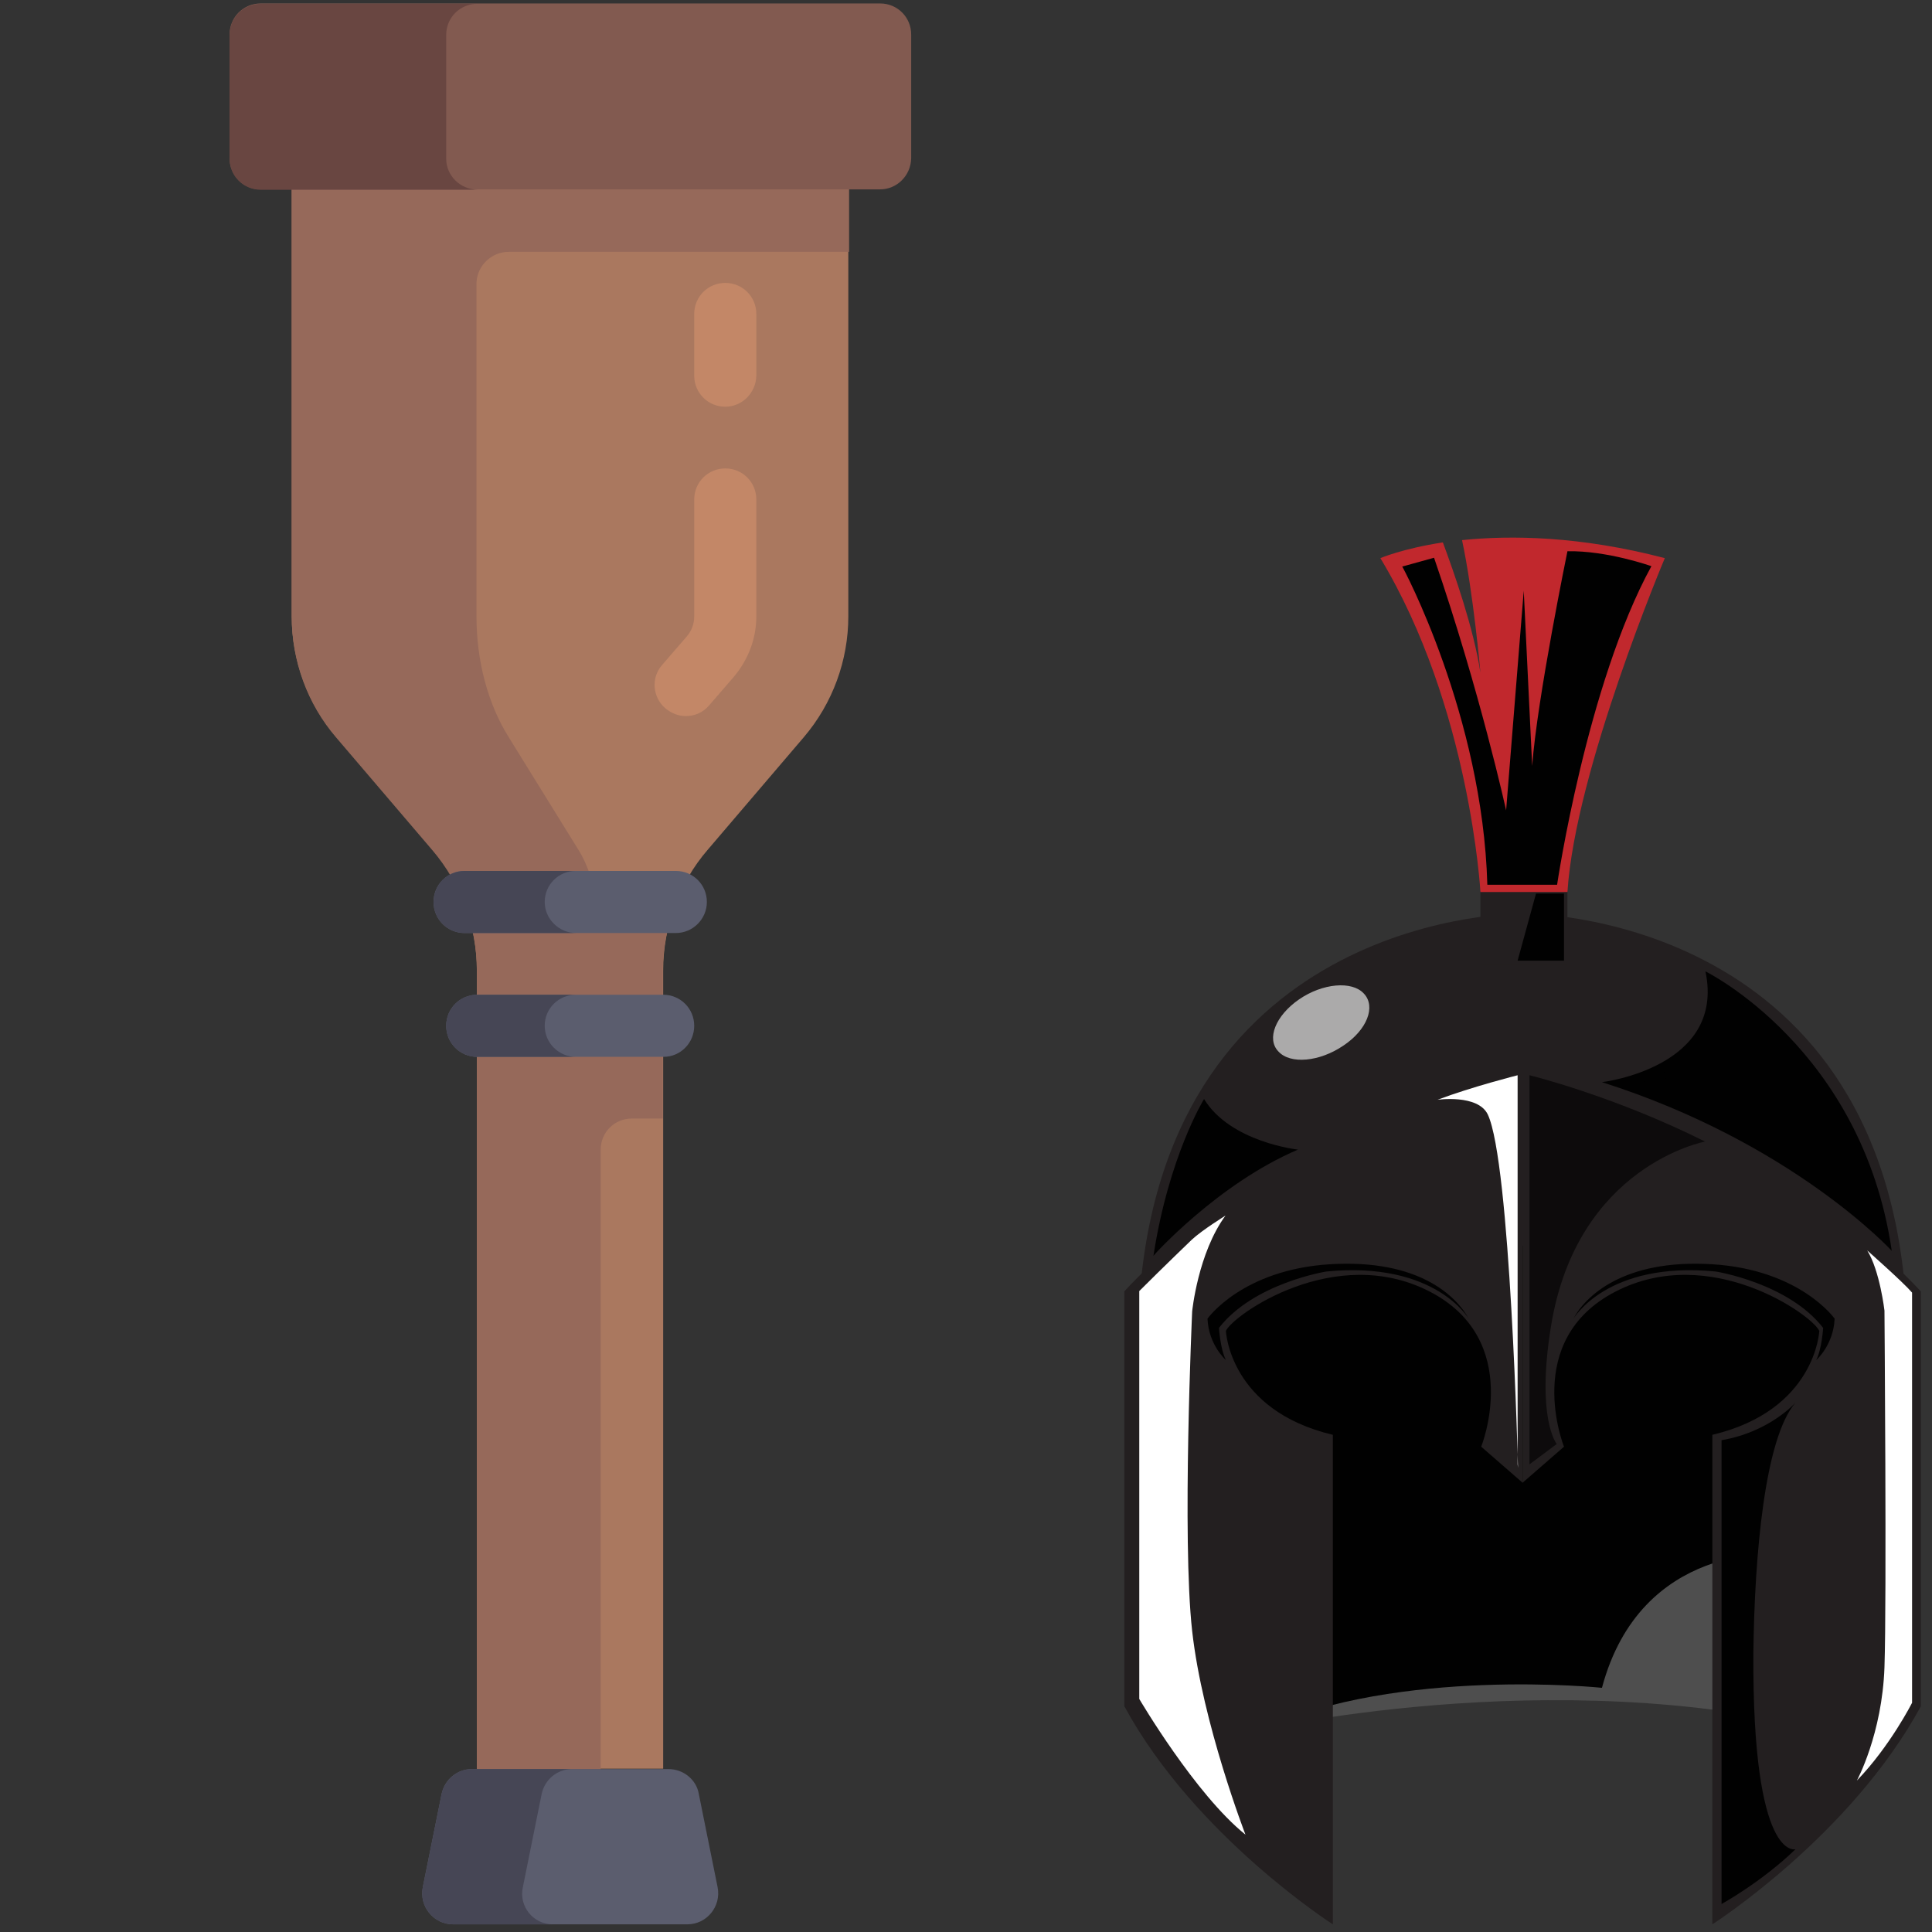 <?xml version="1.0" encoding="utf-8"?>
<!-- Generator: Adobe Illustrator 19.0.0, SVG Export Plug-In . SVG Version: 6.00 Build 0)  -->
<svg version="1.1" id="Layer_1" xmlns="http://www.w3.org/2000/svg" xmlns:xlink="http://www.w3.org/1999/xlink" x="0px" y="0px"
	 viewBox="-53 55 504 504" style="enable-background:new -53 55 504 504;" xml:space="preserve">
<rect x="-53" y="55" width="504" height="504" fill="#333333" stroke="none"/>
<style type="text/css">
	.st0{fill:#4E4E4E;}
	.st1{fill:#010101;}
	.st2{fill:#231F20;}
	.st3{fill:#C1282D;}
	.st4{opacity:0.64;fill:#010101;enable-background:new    ;}
	.st5{fill:#FFFFFF;}
	.st6{opacity:0.62;fill:#FFFFFF;enable-background:new    ;}
	.st7{fill:#AA785F;}
	.st8{fill:#96695A;}
	.st9{fill:#C38767;}
	.st10{fill:#5B5D6E;}
	.st11{fill:#825A50;}
	.st12{fill:#694641;}
	.st13{fill:#464655;}
</style>
<g id="XMLID_23_">
	<path id="XMLID_21_" class="st0" d="M273.5,506.7c0,0,78.1-18.4,150.8,0c0,0-16.4-44.7-13.1-46.3c3.3-1.7,24.8-49.8,23.4-50.6
		c-1.4-0.8-20.4-41.2-22.1-42.2c-1.7-1-81.5,25.3-83,25.3c-1.6,0-34.5-25.3-39.7-25.3c-18.2-0.1-59.5,47.5-23.2,66.7l14.8,31
		L273.5,506.7z"/>
	<path id="XMLID_20_" class="st1" d="M411.2,460.4c0,0-36.1-3.3-46.3,34.9c0,0-52.9-5.5-88.8,10.8l-19-36c0,0-5.8-47-4.9-49.3
		c0.8-2.2,1.9-30.4,7.9-34.6c6-4.1,39.6-17.1,52.7-20.3c13.1-3.3,72.9,0.2,83.3,1.6c10.4,1.4,30.7,10.6,29.5,13.7
		c-1.3,3.1,14.8,28.5,14.8,28.5L411.2,460.4z"/>
	<path id="XMLID_19_" class="st2" d="M344.2,293.3L344.2,293.3c0,0-93-1-100,101c0,0,38.6-19.1,41-20.6c2.4-1.5,36.5-10,36.5-10
		l22.5,16.3l0,0l22.5-16.3c0,0,34.2,8.6,36.5,10c2.4,1.5,41,20.6,41,20.6C437.3,292.3,344.3,293.3,344.2,293.3z"/>
	<path id="XMLID_18_" class="st2" d="M344.2,333.2v108.6l-10.8-9.4c0,0,11.2-27.8-13.5-40.5s-51.3,6.2-53.1,10.3
		c0,0,0.9,20.7,27.9,27.1V557c0,0-36-23-54.4-56.9V391.9C240.3,391.9,278.1,348.7,344.2,333.2z"/>
	<path id="XMLID_17_" class="st2" d="M344.2,333.2v108.6l10.8-9.4c0,0-11.2-27.8,13.5-40.5s51.3,6.2,53.1,10.3
		c0,0-0.9,20.7-27.9,27.1V557c0,0,36-23,54.4-56.9V391.9C448,391.9,410.3,348.7,344.2,333.2z"/>
	<g id="XMLID_38_">
		<rect id="XMLID_16_" x="333.2" y="287.6" class="st2" width="22.7" height="19"/>
		<path id="XMLID_15_" class="st3" d="M328.4,195.9c3,14,4.8,34.6,4.8,34.6c-1.8-11.7-6.8-25.9-9.8-34c-10.5,1.6-16.3,4.1-16.3,4.1
			c23.4,38.8,26.1,87.1,26.1,87.1h22.7c2-31.7,25.4-87.1,25.4-87.1C359.1,194.8,341.1,194.6,328.4,195.9z"/>
	</g>
	<path id="XMLID_14_" class="st4" d="M346,437V335.5c0,0,21.8,5.3,45.8,17.3c0,0-33.4,6.2-40.2,48.2c-3.9,24.1,1.5,30.7,1.5,30.7
		L346,437z"/>
	<path id="XMLID_13_" class="st5" d="M342.9,437V335.5c0,0-11.9,3-20.9,6.4c0,0,10.5-1.5,13.1,3.8c5.9,12.3,7.9,92.2,7.9,92.2"/>
	<path id="XMLID_12_" class="st1" d="M415.4,420.9c0,0-6.8,7.7-19.3,9.8v121c0,0,10.4-5.7,19.3-14.3c0,0-11.3,3.5-11-51.1
		C404.7,460.4,407.4,430.1,415.4,420.9z"/>
	<path id="XMLID_11_" class="st5" d="M434.1,381.2c0,0,9.4,8.3,11.7,11v107c0,0-5.7,11.3-14.4,20.3c0,0,6.6-12.1,7.2-29.6s0-93,0-93
		S437.4,386.5,434.1,381.2z"/>
	<path id="XMLID_10_" class="st1" d="M364.9,337.3c0,0,32.3-3.8,27-28.9c0,0,40.9,20.1,48.6,72.9
		C440.4,381.2,414.6,353.1,364.9,337.3z"/>
	<path id="XMLID_9_" class="st1" d="M371.9,337.4c0,0,28.7-4.3,22.6-25.6c0,0,13.2,8.4,18,15c0,0-7.6-4.4-10.8-4.9
		C401.8,321.8,398.7,336.5,371.9,337.4z"/>
	<path id="XMLID_8_" class="st6" d="M297.4,327.8c-6.2,4.2-13.8,4.9-16.9,1.5c-3.2-3.3-0.7-9.4,5.4-13.6s13.8-4.9,16.9-1.5
		C306,317.6,303.6,323.7,297.4,327.8z"/>
	<path id="XMLID_7_" class="st1" d="M285.6,354.9c0,0-17.6-1.9-24.5-13.2c0,0-9.2,14.9-13.2,40.9
		C247.8,382.6,264.7,363.8,285.6,354.9z"/>
	<path id="XMLID_6_" class="st1" d="M261.3,344.9c0,0,4.4,7.1,18.8,10.5c0,0-8.4,3.4-12,6.7c0,0,0.9-3,0.9-5.5
		c0.1-5.4-8.1-7.6-11-4.7C257.9,352,260.1,346.1,261.3,344.9z"/>
	<path id="XMLID_5_" class="st1" d="M357.4,399.1c0,0,8.7-15.2,37.2-12.4c0,0,18.9,3,28,14.7c0,0-0.3,5.4-1.8,8.4
		c0,0,4.5-3.9,4.8-10.8c0,0-9-12.8-32-14.2C370.5,383.4,360.5,393.2,357.4,399.1z"/>
	<path id="XMLID_4_" class="st1" d="M330.2,399.1c0,0-8.7-15.2-37.2-12.4c0,0-18.9,3-28,14.7c0,0,0.3,5.4,1.8,8.4
		c0,0-4.5-3.9-4.8-10.8c0,0,9-12.8,32-14.2C317.2,383.4,327,393.2,330.2,399.1z"/>
	<path id="XMLID_3_" class="st5" d="M257.9,378.4c0,0-7.6,7.3-13.7,13.4v106.4c0,0,14.6,24.9,27.7,35.4c0,0-11.2-29-13.9-53.1
		c-2.7-24.1,0-83.4,0-83.4s1.5-15.2,8.7-25C266.6,372.2,260.7,375.8,257.9,378.4z"/>
	<polygon id="XMLID_2_" class="st1" points="342.9,305.6 347.7,288.1 355,288.1 355,305.6 	"/>
	<path id="XMLID_1_" class="st1" d="M335,285.8h18.2c0,0,7.7-52.2,24.6-83.1c0,0-11.5-4.1-21.9-3.9c0,0-7.9,38.4-9.2,56l-2.2-45.7
		l-4.6,57.3c0,0-6.8-31-18.8-65.9l-8.3,2.3C312.9,202.8,333.8,241.8,335,285.8z"/>
</g>
<path class="st7" d="M23.1,104.4v111.3c0,11.5,4.1,22.8,11.6,31.5l25.1,29.4c7.5,8.8,11.6,20,11.6,31.5v208.3H120V308.2
	c0-11.5,4.1-22.8,11.6-31.5l25.1-29.4c7.5-8.8,11.6-20,11.6-31.5V104.4"/>
<path class="st8" d="M79.7,120.7h88.8V96.4H23.1v119.5c0,11.5,4.1,22.8,11.6,31.5l25.1,29.4c7.5,8.8,11.6,20,11.6,31.5v208.3h32.3
	V354.9c0-4.5,3.6-8.1,8.1-8.1h8.1v-38.6c0-6.2,1.3-12.2,3.5-17.9h-20.8c-0.8-4.9-2.2-9.6-4.7-13.6l-18.2-29.4
	c-5.5-8.8-8.4-20-8.4-31.5v-87.1C71.5,124.3,75.2,120.7,79.7,120.7z"/>
<g>
	<path class="st9" d="M136.2,161.1c-4.5,0-8.1-3.6-8.1-8.1v-16.1c0-4.5,3.6-8.1,8.1-8.1s8.1,3.6,8.1,8.1V153
		C144.2,157.5,140.6,161.1,136.2,161.1z"/>
	<path class="st9" d="M125.9,241.8c-1.9,0-3.7-0.7-5.3-2c-3.4-2.9-3.8-8-0.9-11.3l6.4-7.4c1.3-1.5,2-3.3,2-5.3v-30.5
		c0-4.5,3.6-8.1,8.1-8.1s8.1,3.6,8.1,8.1v30.5c0,5.8-2.1,11.3-5.9,15.8l-6.4,7.4C130.4,240.9,128.2,241.8,125.9,241.8z"/>
</g>
<path class="st10" d="M121.4,516.5H70.1c-3.8,0-7.1,2.7-7.9,6.5l-4.9,24.3c-1,5,2.8,9.7,7.9,9.7h61.1c5.1,0,8.9-4.7,7.9-9.7
	l-4.9-24.3C128.7,519.3,125.3,516.5,121.4,516.5z"/>
<path class="st11" d="M176.6,104.4H15c-4.5,0-8.1-3.6-8.1-8.1V64c0-4.5,3.6-8.1,8.1-8.1h161.6c4.5,0,8.1,3.6,8.1,8.1v32.3
	C184.6,100.8,181,104.4,176.6,104.4z"/>
<path class="st12" d="M63.4,96.4V64.1c0-4.5,3.6-8.1,8.1-8.1H15c-4.5,0-8.1,3.6-8.1,8.1v32.3c0,4.5,3.6,8.1,8.1,8.1h56.6
	C67,104.4,63.4,100.8,63.4,96.4z"/>
<path class="st10" d="M120.1,330.7H71.5c-4.5,0-8.1-3.6-8.1-8.1l0,0c0-4.5,3.6-8.1,8.1-8.1H120c4.5,0,8.1,3.6,8.1,8.1l0,0
	C128.1,327.1,124.5,330.7,120.1,330.7z"/>
<g>
	<path class="st13" d="M89.1,322.6c0-4.5,3.6-8.1,8.1-8.1H71.5c-4.5,0-8.1,3.6-8.1,8.1c0,4.5,3.6,8.1,8.1,8.1h25.7
		C92.8,330.7,89.1,327.1,89.1,322.6z"/>
	<path class="st13" d="M83.4,547.3l4.9-24.3c0.8-3.8,4.1-6.5,7.9-6.5H70.1c-3.8,0-7.1,2.7-7.9,6.5l-4.9,24.3c-1,5,2.8,9.7,7.9,9.7
		h26C86.1,557,82.3,552.3,83.4,547.3z"/>
</g>
<path class="st10" d="M123.3,298.4H68.2c-4.5,0-8.1-3.6-8.1-8.1l0,0c0-4.5,3.6-8.1,8.1-8.1h55.1c4.5,0,8.1,3.6,8.1,8.1l0,0
	C131.4,294.7,127.8,298.4,123.3,298.4z"/>
<path class="st13" d="M89.1,290.3c0-4.5,3.6-8.1,8.1-8.1H68.2c-4.5,0-8.1,3.6-8.1,8.1c0,4.5,3.6,8.1,8.1,8.1h29.1
	C92.8,298.4,89.1,294.7,89.1,290.3z"/>
</svg>
